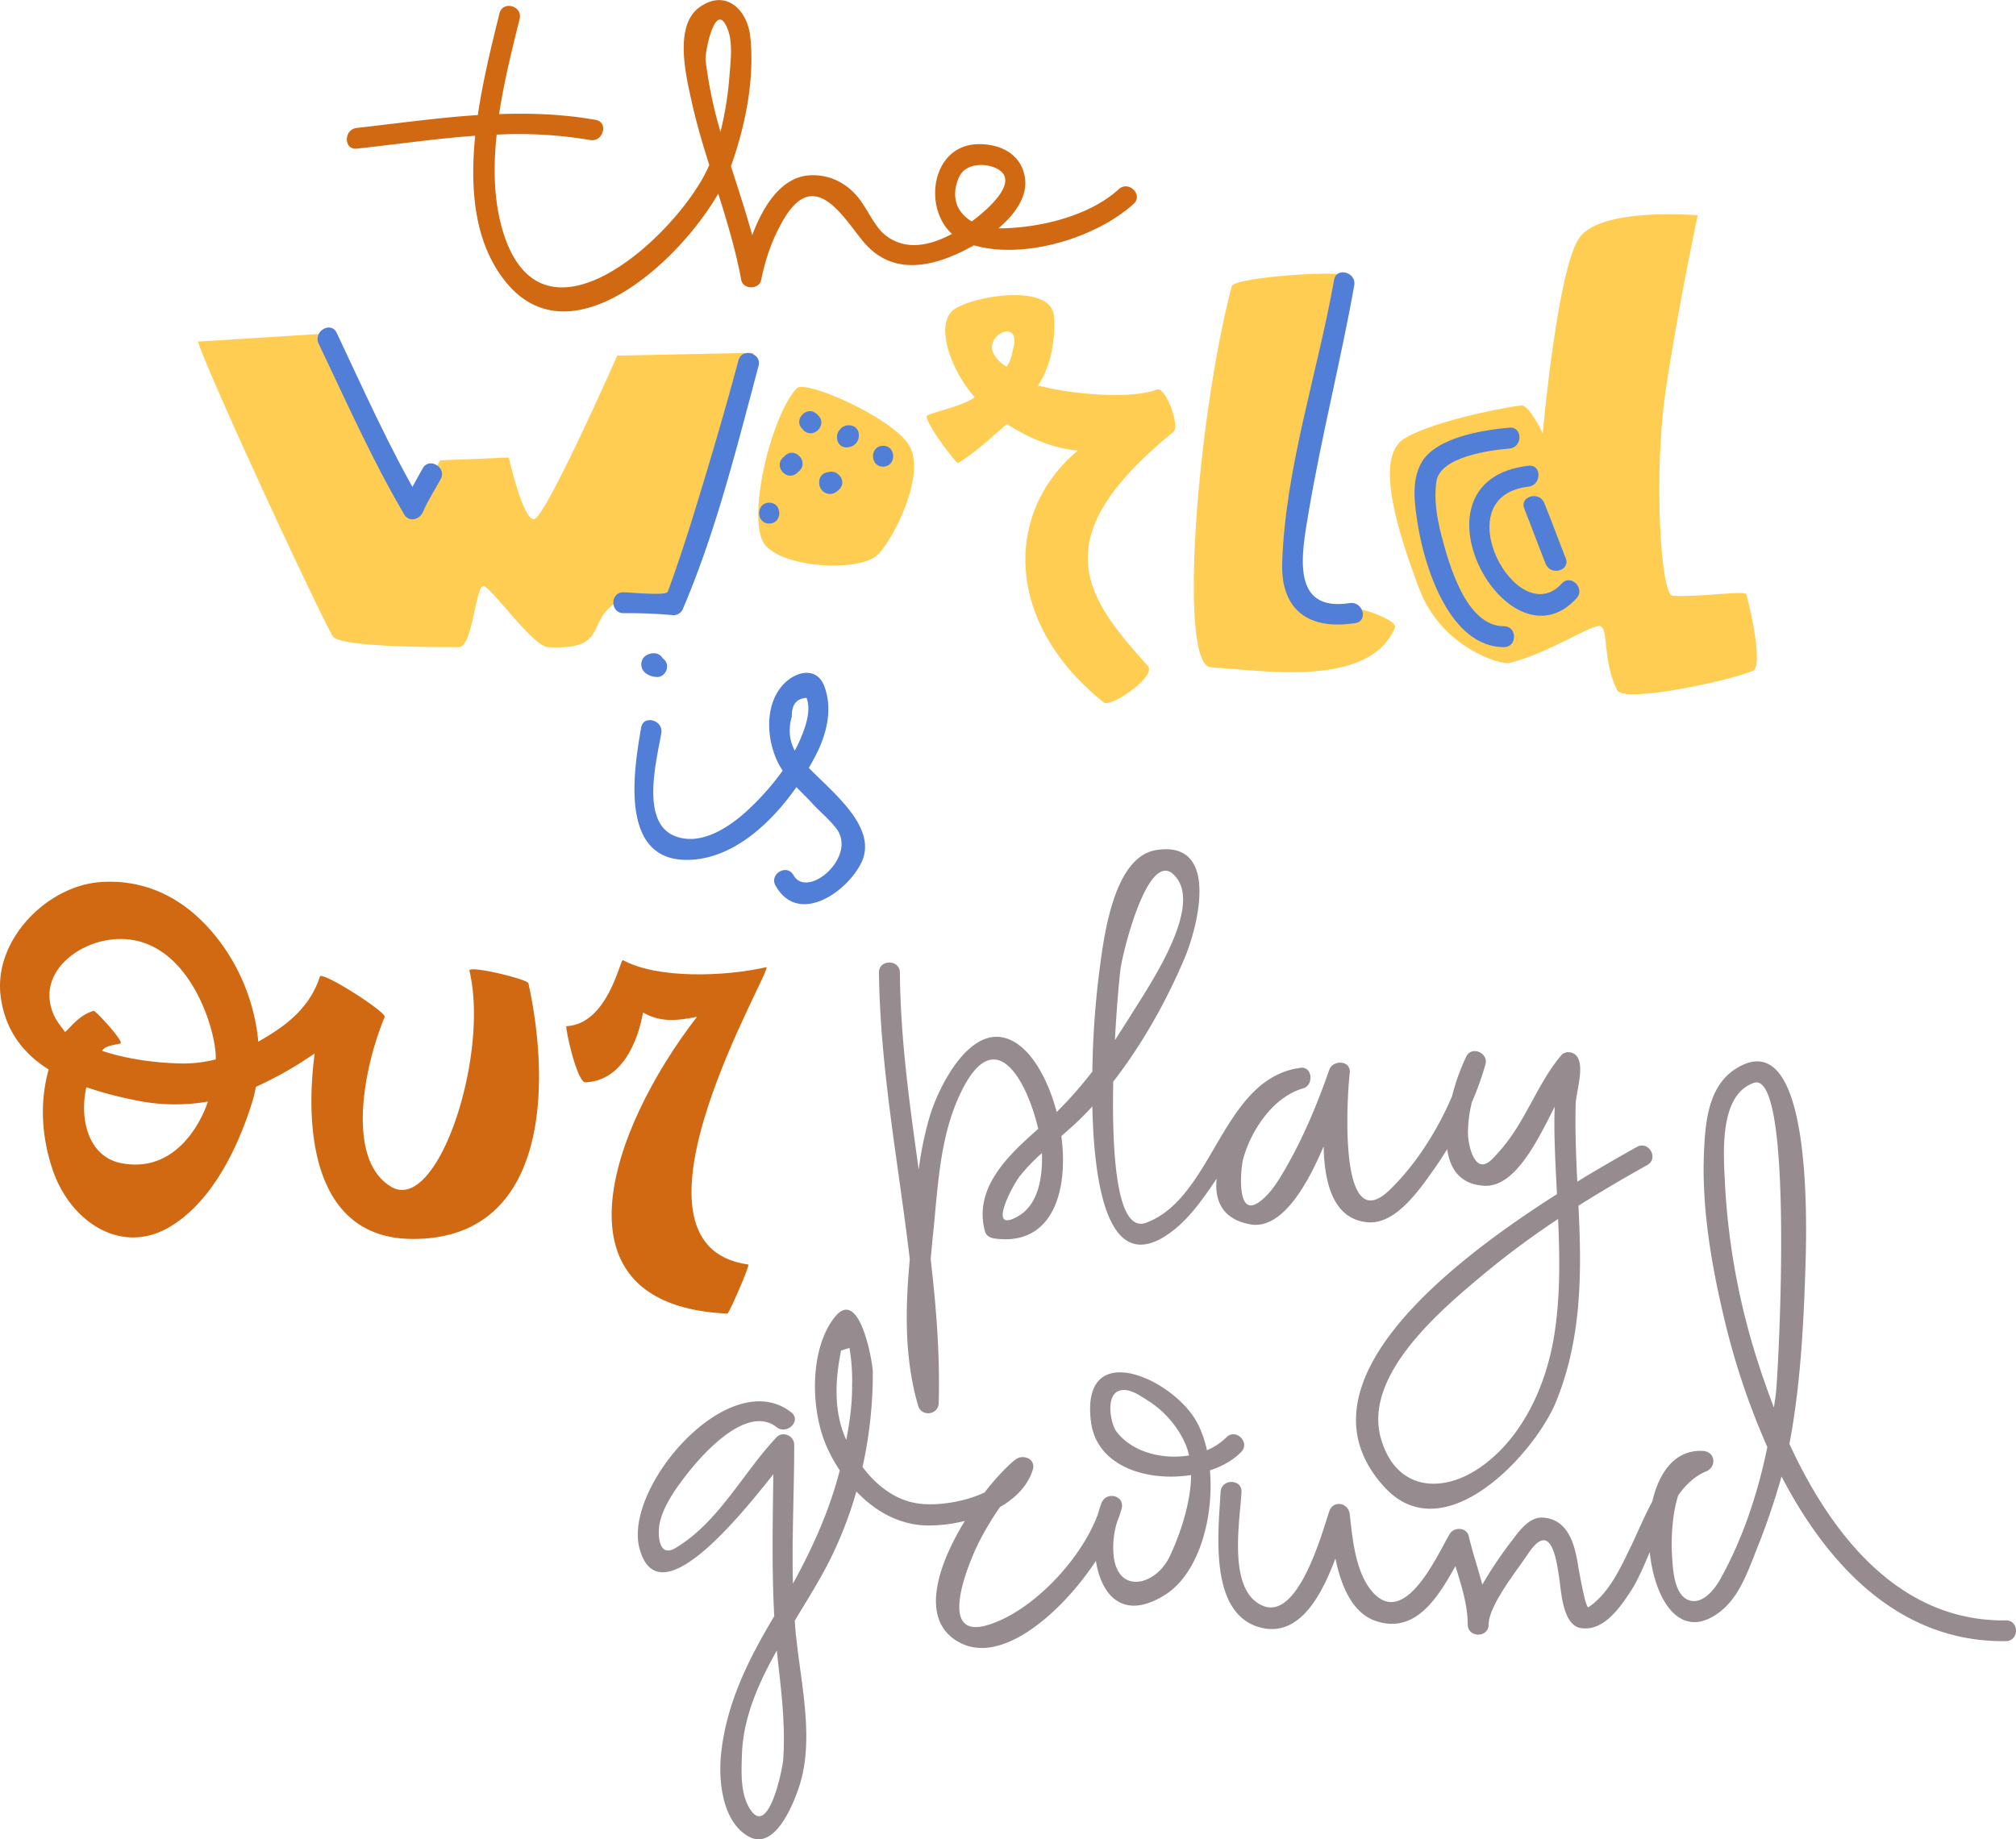 <svg xmlns="http://www.w3.org/2000/svg" width="1080" height="985.6" viewBox="0.036 0.011 1079.964 985.466" style=""><g><g data-name="Layer 2"><path d="M599.4 101.3c-15.9 14.5-42.5 20.8-63.4 21h-1.1c8.8-7.5 16-17.2 14.1-27.7-2.2-12.2-13.1-17.5-24.6-17.4-25.1.1-30.2 33.7-14.4 48.1-11.3 6-24.7 9.5-35.9.5-5.5-4.5-9.3-13.5-13.7-19.2-6.5-8.5-15.9-13.3-26.6-12.7-15.3.9-25 16.5-30.8 32.1-3.4-12.5-7.5-24.7-11.4-37 7.7-21.5 12.7-46.3 10.4-69-1.4-14.6-13-26.3-27.2-16.2s-7 38.1-3.9 52.1c2.5 11 5.7 21.8 9.1 32.5-.6 1.2-1.1 2.5-1.7 3.6-17.3 34.9-86.6 99-108.2 34-5.5-16.7-6-35.3-4-53.9a229 229 0 0 1 50.1 2.9c7 1.2 10-9.6 2.9-10.8-17.4-3.1-34.5-3.7-51.7-3.1 2.7-17.8 7.1-35.3 11-51 1.7-7-9-10-10.8-3C263.7 23 258.9 42 256 61.6c-21.5 1.4-43 4.5-64.8 6.9-7.1.7-7.2 11.9 0 11.1 21.3-2.3 42.4-5.4 63.4-6.9-3 29.6-.3 59.2 17.8 80 34.5 39.4 91.3-12.3 112.4-49 4.8 15.3 9.4 30.5 12.3 46.2 1 5.4 9.7 5.3 10.7 0 2.5-12.2 6.5-23.5 13.1-34.1 16.6-26.2 31.8 2.3 42.2 14.3 15.1 17.4 35.7 13.1 54.2 3.7l4.5-2.4c27 7.8 65.6-4.1 85.5-22.2 5.3-4.8-2.6-12.7-7.9-7.9zM378 32c-.4-3.6 5.2-32.8 11.7-16.8 3.1 7.6 1.7 17.5 1.1 25.4a179.8 179.8 0 0 1-4.8 30 232.1 232.1 0 0 1-8-38.6zm135.7 63.1c3.2-7.5 13.3-7.9 19.5-5.2 14.4 6.3-3.8 22.2-12.6 28.7-7.5-4.4-11.6-12.6-6.9-23.5z" fill="#d16913"></path><g fill="#517ed6"><path d="M433.3 411.4c1.3-2.2 2.5-4.4 3.6-6.5 5.9-11.3 9.4-24.9 4.7-37.3-3.8-10-13.9-8.2-20.4-2.4-12.4 11.1-10.7 32.2-3.5 45.1l1.6 2.6a139.2 139.2 0 0 1-17.9 20.4c-10.1 9.6-26.4 20.8-40.8 14.2-17.4-8-8.7-40.8-6.3-54.7 1.2-7-9.6-10-10.8-3-3.8 22-12 70.4 23.8 70.9 24.2.3 45.1-18.7 59.4-39 3 3.2 6.2 6.2 9 9.3s8.5 7.9 12.3 12.8c11.6 15.1-15.4 38.3-22.9 25.1-3.5-6.3-13.1-.7-9.6 5.6 11.9 21.1 37.1 4.4 45.5-11.4 10.2-18.9-14-37.7-27.7-51.7zm-9.1-27.5c-.1-6.4 2.5-9.7 7.9-10 3 7.8-1.6 18.4-4.8 25.4l-1.5 2.9c-3-5.6-3.5-11.7-1.6-18.3z"></path><path d="M351.9 362.7c3 .2 5.5-2.7 5.5-5.6a5 5 0 0 0-2.3-4.3 5.2 5.2 0 0 0-4.7-2.8 7.6 7.6 0 0 0-5.2 1.9 5.9 5.9 0 0 0-.9 6.9c1.7 2.7 4.6 3.7 7.6 3.9zm.3-11.1z"></path></g><g fill="#968c8f"><path d="M491.9 753.2c1.8 6.1 10.8 4.9 11-1.4.7-25.9-1.3-51.5-4.3-77 .4-4.6.8-9.2 1.3-13.8 2.7-26.3 3.6-54.4 16.2-78.3 18.2-34.7 34.6-1.7 40.1 22.1-16.1 14.3-34.6 31.4-28.6 54.7.7 2.6 2.9 3.8 5.4 4.1 31 4.1 39.5-25.6 35.6-54.9l5.3-4.7a149.1 149.1 0 0 0 11.3-11.2c1 46.4 9.8 93.9 44.5 65.5 8.7-7.1 15.6-17.2 22.1-26.8-1.3 12 3.3 21.9 18.1 24.5 16.3 2.8 29.7-19.4 39.2-41.8.4 20.1 5.4 39.4 24 40.7 14.9 1 27.7-18 35-28.3 2.5-3.5 4.9-7.2 7.2-10.9 1.5 10.7 7 18.8 19.6 19.6 16.4 1.1 28.3-23.1 38-42.4-.5 11.7.1 23.5.6 35.2l.6 11.7C773.7 678.2 692 743.1 741.9 797c32.2 34.7 80.7-18.7 91.8-46.2 13.2-32.6 13.7-66.3 12.1-100.9-.1-1.3-.1-2.6-.2-3.9 12.1-7.6 24.5-14.9 36.9-21.8 6.3-3.6.7-13.2-5.6-9.7-8 4.5-19.2 10.8-31.9 18.6-.7-13.8-1.2-27.5-.9-41.3.1-6.4 5.3-21.1.2-26.4-2-2.1-6-2.3-7.9 0-10.5 12.3-17 29.1-26.2 42.5a93.6 93.6 0 0 1-11 13.3c-9.3 9.2-12.8-8.2-12.8-14.4a71.3 71.3 0 0 1 2.1-16.2 160.6 160.6 0 0 0 7.3-20.4c1.7-6-7.3-10-10.2-4.3a112 112 0 0 0-7.7 21.4c-8 18.8-19.8 37.1-33.6 50.4-27.5 26.3-22.7-50-21.2-63 .7-6.6-9-7.1-11-1.5-6.8 19.6-15 39-25.7 56.7-3.1 5.1-6.6 10.2-11.4 13.8-13.1 10-10.2-18.1-9.1-22.4 4.2-15.6 16.1-33.6 32.3-38.2 5.8-1.7 4.9-11.9-1.5-11l-1.5.3h-.4c-40.5 7.3-44.9 69.2-80.7 82.7-15.8 6-18.5-36.3-17.7-75.6 16-20.5 29.2-44.6 38.5-66.8 6.8-16.5 18.7-62.5-15.3-57.3-24.3 3.7-28.8 51-31.2 69.4a479.9 479.9 0 0 0-3.2 49.3 218 218 0 0 1-19.1 21.7c-4.1-15.5-11.3-29.3-20.2-35.9-23.5-17.5-42.8 21.6-47.7 37.9a176.5 176.5 0 0 0-6 28.9c-4.9-35-9.8-70.1-10.1-105.6-.1-7.2-11.3-7.2-11.2 0 .6 51.7 10.5 102.5 16.5 153.6-2.4 26.3-3 53 4.5 78.5zM833 713c-3.8 26.7-15.8 55-37.8 71.6s-47.6 14.2-55.5-14.2c-9.4-34.2 33.2-69.4 55.7-88.2a469.4 469.4 0 0 1 39.3-29.1c.9 20 1.2 39.9-1.7 59.9zM600.4 518.5c1.3-9.2 15.9-68.6 30.4-47.5 12.4 17.9-16.9 59.7-25.7 74.1l-7.8 12.2c1-19.2 2.5-34.7 3.1-38.8zm-54.6 132.9c-17.5 10.4-3.6-15.9.5-21.2a99.4 99.4 0 0 1 11.9-12.4c.4 11.7-1.4 27-12.4 33.6z"></path><path d="M664.9 778c5.1-5.1-2.8-13-7.9-7.9a32 32 0 0 1-10.4 6.9c-1.6-7.1-4-13.4-7.5-18.4-15.3-22.1-60.3-40.4-54.6 3.4 3.2 23.9 30.3 32 53.6 28.3-.1 15-6 32.2-11.6 43.9-7.4 15.3-27.6 20.3-29.9-.7a46.8 46.8 0 0 1 1.9-18.2 53.1 53.1 0 0 0 2.4-7c1.8-7.1-8.2-9.5-10.8-3-.7 1.9-1.3 3.8-1.9 5.9-9 24.6-35.3 52.2-58.8 59.4-29.1 9-9.1-36.5-4.4-45.4a163.4 163.4 0 0 1 10.7-17.7c8.3-4.8 14.9-11.4 17.6-20 1.8-5.9-5.3-8.6-9.3-5.5s-10.5 9.8-16.5 17.6c-11.6 5.6-26.8 7.3-35.9 5.9-12.4-1.9-22.2-9.8-29.5-19.5a232.6 232.6 0 0 0 5.5-50.9c0-4.8-7-46.2-20.4-29.4s-13.1 48.9-4.6 68.7a83.3 83.3 0 0 0 7.3 13.4c-5.5 21.5-14.5 41.4-25.1 60.7-.6-24.8.7-49.9.7-74.4 0-4.8-6.1-7.6-9.5-4-18.1 19.2-30.9 45.4-54.1 59.3-9.8 5.9-9.7-9.2-8.2-14.5 2.5-9.6 9.3-18.7 15.3-26.3 8.6-10.9 31.6-36 47-24 5.6 4.4 13.6-3.4 7.9-7.9-33.2-25.9-90.1 40.1-81.3 72.9 9.8 36.6 51.7-14.4 71.7-39.7-.3 25.3-.9 50.8.5 76-13.9 23.4-25.6 46.5-28.5 73.9-1.5 14.4.7 36.6 15 44.3s24.4-19 27.2-28c7.6-24.6.7-53.6-1.9-78.5-.4-3.1-.6-6.2-.8-9.3 6.5-10.8 13.2-21.4 18.5-31.9a212.2 212.2 0 0 0 14.5-37.3c9.6 10.2 22.1 17.5 36.6 18.2a79.2 79.2 0 0 0 21.5-2.4c-15.1 24.6-24.7 54.5-1.9 65.6s54.4-17.3 72.1-44.2c2.9 18.3 14.4 32.3 36.9 18.3 18.2-11.3 26.4-41.4 24.2-66.8 6.7-2.2 12.5-5.5 16.7-9.8zM416.8 890.3c2 17.5 4 34.8 2.8 52.5-.4 5-7.8 42-17.7 26.6-5.4-8.3-4.7-20.1-4.4-29.6.7-19.6 8.8-37.9 18.7-55.5zm33.8-166.7l4.5-1.4a104.6 104.6 0 0 1 1.4 20.1c.1 9.8-1.3 19.5-3.1 29.2-6.9-15-6-32.1-2.8-47.9zm147.3 43.1c-3-4.2-6.2-20.9 3.2-21.9 5-.6 10.3 3.4 14.3 5.9 9.3 5.9 17.5 15.9 20.9 26.3.2.9.5 1.8.7 2.8-14.5 2.4-30.9-1.9-39.1-13.1z"></path><path d="M1074.6 868.2c-57 .7-93.4-45.6-116-94.6.1-.7.3-1.3.4-2 5.4-29.4 7.1-59.8 8.1-89.6.5-15.5 5.7-135.9-36.9-109.6-15.5 9.6-16.7 29.8-17.4 46.1-1.1 30.3 4.4 61.2 11.5 90.5a390.4 390.4 0 0 0 22.5 66.3c-5.1 24.9-13.3 49.6-25.4 71.1-3.1 5.5-10 14.2-17.5 10.6s-7.8-18.1-8.2-24.3-.2-20.9 3.4-31.6c4.1-5.7 8.9-10.3 14.8-12.7s5.1-10.6-1.5-11c-14.9-.9-23.6 11.3-27.2 27-4.4 8.2-8 16.9-11.6 24.4-5.7 11.7-11.6 24.8-22.6 32.3-1.6 1.1-5.2-20.2-5.5-21.8-1.8-11.7-5.4-25.7-19.4-26.2-7.5-.2-13.2 8.5-17.1 13.6a224.9 224.9 0 0 0-14.9 22.3c-2.3-8.8-5.3-17.4-7.2-25.8-1.1-4.9-7.8-5.3-10.2-1.4-6.1 9.9-24.8 53.6-42.9 29.3-7.8-10.5-9.3-27.2-10.7-39.8-.7-6.2-8.9-7.8-11-1.5-3.9 11.7-16.7 58.7-35.7 50.5s-12.1-45.2-11.3-60.9c.3-7.2-10.8-7.2-11.2 0-1.1 20.8-6.8 66.1 22.1 72.8 20.1 4.6 31.9-17 39.4-37.2 3.1 14.8 9.1 29.6 22.2 33.7 20.8 6.6 32.7-12.7 42.1-29.6 3.2 10.3 6.6 21 6.6 31.3 0 7.2 11.2 7.2 11.2 0 0-10.3 15.5-29.4 21.2-38 12.9-19.5 15.5 6.4 16.6 13.1s1.7 25.2 11.6 26.8c12.2 2 21.2-11.3 27-20.2 3.5-5.4 6.6-12.7 9.9-20.5 2.7 26 16.5 48.2 37.6 32 10.3-7.9 15-21.7 19.6-33.3a384.5 384.5 0 0 0 13.4-39.2c25.2 48.4 63.8 89 120.2 88.2 7.2-.1 7.2-11.2 0-11.1zm-132.4-137a376.2 376.2 0 0 1-18.1-96.8c-.7-15.5-3.5-47.6 15.4-54.2 21.7-7.6 13.4 151.9 11.9 166.2-.3 2.5-.7 5.1-1.1 7.7-3-7.8-5.7-15.5-8.1-22.9z"></path></g><g fill="#d16913"><path d="M251.5 520.1c10.9 45.4-17.1 130.7-42 115.7s-13.9-66-3.4-90.9c1.2-2.6-33.7-24.8-34.7-21.7-5.9 18.6-21.3 28.2-33 34.9a106.2 106.2 0 0 0-17.6-49.4c-15.7-23.2-38.4-38.2-67.1-36.1S-4 504.1.5 534.6c2.6 18.1 12.4 30.1 25.6 38.4-5 17.8-3.8 37.2 2.7 55.3 9.4 25.9 35.5 44.1 61.4 29.5 23.1-13.2 37.2-42.6 44.8-66.9a63.4 63.4 0 0 0 2.1-8.6 200.5 200.5 0 0 0 31.5-17.9c-5 37.6-2.5 99.4 52.7 99.4 71.5 0 74.2-80.4 61.8-137-.4-2.2-32.4-9.9-31.6-6.7zM28 541.6c-7.5-21.3 15-38.2 36-38.5 37.7-.6 52.3 50.2 51.6 64.5a72.7 72.7 0 0 1-17.7 2.2c-12.3-.2-28.7-1.9-43.2-6.8 1.7-2.6 4.7-2.8 9.8-3.9 2.5-.6-13.3-17.8-14.3-17.5-7.8 2.2-12.3 8.9-15.3 11.3-3.2-4.2-5.4-6.9-6.9-11.3zm36.5 81.5c-16.9-3.6-22.1-23.2-18.2-40.6a192.8 192.8 0 0 0 24.5 6.6 103.8 103.8 0 0 0 40.6 1.1c-3.7 11.3-17.6 38.9-46.9 32.9z"></path><path d="M410.5 518.2c-22.4 5.1-58.3 6.3-76.8-3.8-1.4-.7-7.9 34.3-30.2 35.4-1 0 5.6 30.4 10.2 30.1 19.4-.9 27.9-21.3 30.8-37.4 9.1 5.1 17.2 4.6 28.9 2.3-46.7 60.4-80.1 154.7 16.3 159 .9 0 12.3-26.2 11.2-26.3-75.8-10.4 14.5-160.5 9.6-159.3z"></path></g><g fill="#ffcd52"><path d="M106 183c8.9 25.3 68.1 152.2 72.5 158.1s59.9 5.6 67.4 5.6 8.9-34.2 13.4-32.7 26.3 32.2 34.2 32.7c31.6 1.8 21.2-12.7 34.9-22.7 7.2-5.3 33.5-4.1 33.5-4.1s18.6-58.4 27.5-80.7 14.2-50.2 14.2-50.2l-72.9 1.5S292 278.2 286 278.2s-13.4-33.1-13.4-33.1l-36.8 1.5s-15.2 28.7-19.7 27.2-40.2-95.2-40.2-95.2z"></path><path d="M427 207.9c-13.7 13.8-28.3 72.9-16.4 84.9s50.6 13.3 59.6 4.4 26.7-44.6 16.3-59.5-55-34.2-59.5-29.8z"></path><path d="M628.6 231.4c3.7-3-4.1-24.6-8.9-22.7-13.7 5.3-45.8 2.6-63.6-2.2 6.9-10.2 9.5-24.9 8.5-37.2-1.5-18.6-47.2-10.1-54.6-2.6-9 8.9.3 32.9 12.2 46.1-6.3 4.7-19.5 7.1-25.3 9.7-3.3 1.4 15.5 26.2 16.4 25.6 11.2-7.1 16.9-13.3 26.2-20.9 11.4 7.4 24.6 13 37.9 14.2-38.8 32.4-40.3 91.5 14 135 3.5 2.8 28.6-14 23.5-19.7-34.7-38.2-55.5-68.8 13.7-125.3zM543 185.8c-.9 3.9-1.2 7-3.7 10.6a17.2 17.2 0 0 1-6.6-6.2c-6.5-10.4 13.9-20.1 10.3-4.4z"></path><path d="M723.5 326.2c-11.2 11.3-32-2.9-32.4-13-.5-14.7 26.5-121.1 30.9-165.1.4-3.8-60.8.2-62.1 5.2-18.3 69.2-29.1 203.1-11.2 204.2 29.2 1.8 84.8 11.1 98.6-21.2 1.8-4.3-21.7-12.2-23.8-10.1z"></path><path d="M826.5 232.1s7.8-88.5 19.7-104.9 63.3-11.9 63.3-11.9-10.8 50.6-17.2 94.1-2.9 109.4 3.8 109.8c14.8.8 38.6-3 39.4-.8 1.5 4.5 9.3 38.3 3.7 40.9-10.3 4.8-69.2 17.9-72.9 10.4-7.8-15.5-4.5-32.7-8.9-34.2s-27.1 14.3-48.8 19.7c-4.4 1.2-36.4-8.1-48.3-39.8-10.5-27.9-24.6-69.9-8.2-80.3 12.8-8.2 47.9-16 62.9-17.9 4.1-.5 11.5 14.9 11.5 14.9z"></path></g><g fill="#517ed6"><path d="M429.8 229.7l.7.8c5.1 5.1 13-2.8 7.9-7.9l-.7-.7c-5.1-5.1-13 2.8-7.9 7.8z"></path><path d="M453.8 239.6a6.2 6.2 0 0 0 6.3-6.4c.2-7.2-10.9-7.1-11.1 0a2.5 2.5 0 0 1 .1-.8l3.9-3.9h.8c-7.2.2-7.2 11.4 0 11.2z"></path><path d="M473.1 250c7.2 0 7.2-11.2 0-11.2s-7.2 11.2 0 11.2z"></path><path d="M420.5 244.2l-1.2 1.1c-5 5.1 2.8 13 7.9 7.9l1.2-1.1c5-5.1-2.8-13-7.9-7.9z"></path><path d="M441.7 254.2c-.7.6-.7.6.1 0l6.8.9h-.1l1.6 3.9v-.7c-.1-7.2-11.3-7.2-11.2 0a5.8 5.8 0 0 0 1.8 4.7 5.6 5.6 0 0 0 6.7.9 11.8 11.8 0 0 0 2.2-1.7c5.1-5.1-2.8-12.9-7.9-7.9z"></path><path d="M412.1 280.5c7.2 0 7.2-11.2 0-11.2s-7.2 11.2 0 11.2z"></path><path d="M805.7 335.5c-20.4.1-29.6-33.7-33.6-49-2.3-9.1-4-19.1-2.6-28.5 1.9-13.3 28.5-16.8 39.1-17.7 7.2-.6 7.2-11.8 0-11.2-13.6 1.2-39.1 5-47 18.6-5.8 10-3.7 22.9-2 33.7 3.7 22.8 17.1 65.3 46.1 65.3 7.2 0 7.2-11.2 0-11.2z"></path><path d="M818.9 249.5c-68 7.8-11.3 111.6 25.7 71 4.8-5.3-3.1-13.2-7.9-7.9-23.9 26.3-63.4-46.7-17.8-51.9 7-.8 7.1-12 0-11.2z"></path><path d="M816.6 272.5c3.9 9.8 7.5 19.7 11.4 29.5 2.6 6.7 13.4 3.8 10.8-2.9-3.9-9.8-7.5-19.8-11.5-29.6-2.6-6.6-13.4-3.7-10.7 3z"></path><path d="M714.7 149.9c-8.8 49.7-26.1 100.7-27.8 151.4-.9 26 14.7 36.4 39.2 32.5 7.1-1.1 4-11.8-3-10.7-31.9 5-25.8-26.4-22.1-48.3 6.9-40.9 17.2-81.1 24.5-121.9 1.3-7-9.5-10.1-10.8-3z"></path><path d="M170.7 184c14.7 30.8 28.5 62 45.8 91.5 2.7 4.6 8.4 2.9 10.2-1.4 2.6-6.1 6.3-11.7 9.5-17.6s-6.2-11.9-9.7-5.6-7.6 13.2-10.6 20.3l10.2-1.4c-17.3-29.4-31.1-60.6-45.7-91.5-3.1-6.5-12.7-.8-9.7 5.7z"></path><path d="M334 328.5a265.6 265.6 0 0 1 26.8 1.1 5.6 5.6 0 0 0 4.8-2.8c17.9-41.6 29.1-87.1 40.8-130.8 1.8-6.9-8.9-9.9-10.8-2.9-6.1 22.8-12.7 45.5-19.6 68.2-4.1 13.6-8.3 27.2-12.9 40.6-1.7 5.1-3.5 10.2-5.4 15.2-.9 2.2-21.1.2-23.7.2-7.2 0-7.2 11.1 0 11.2z"></path></g></g></g></svg>